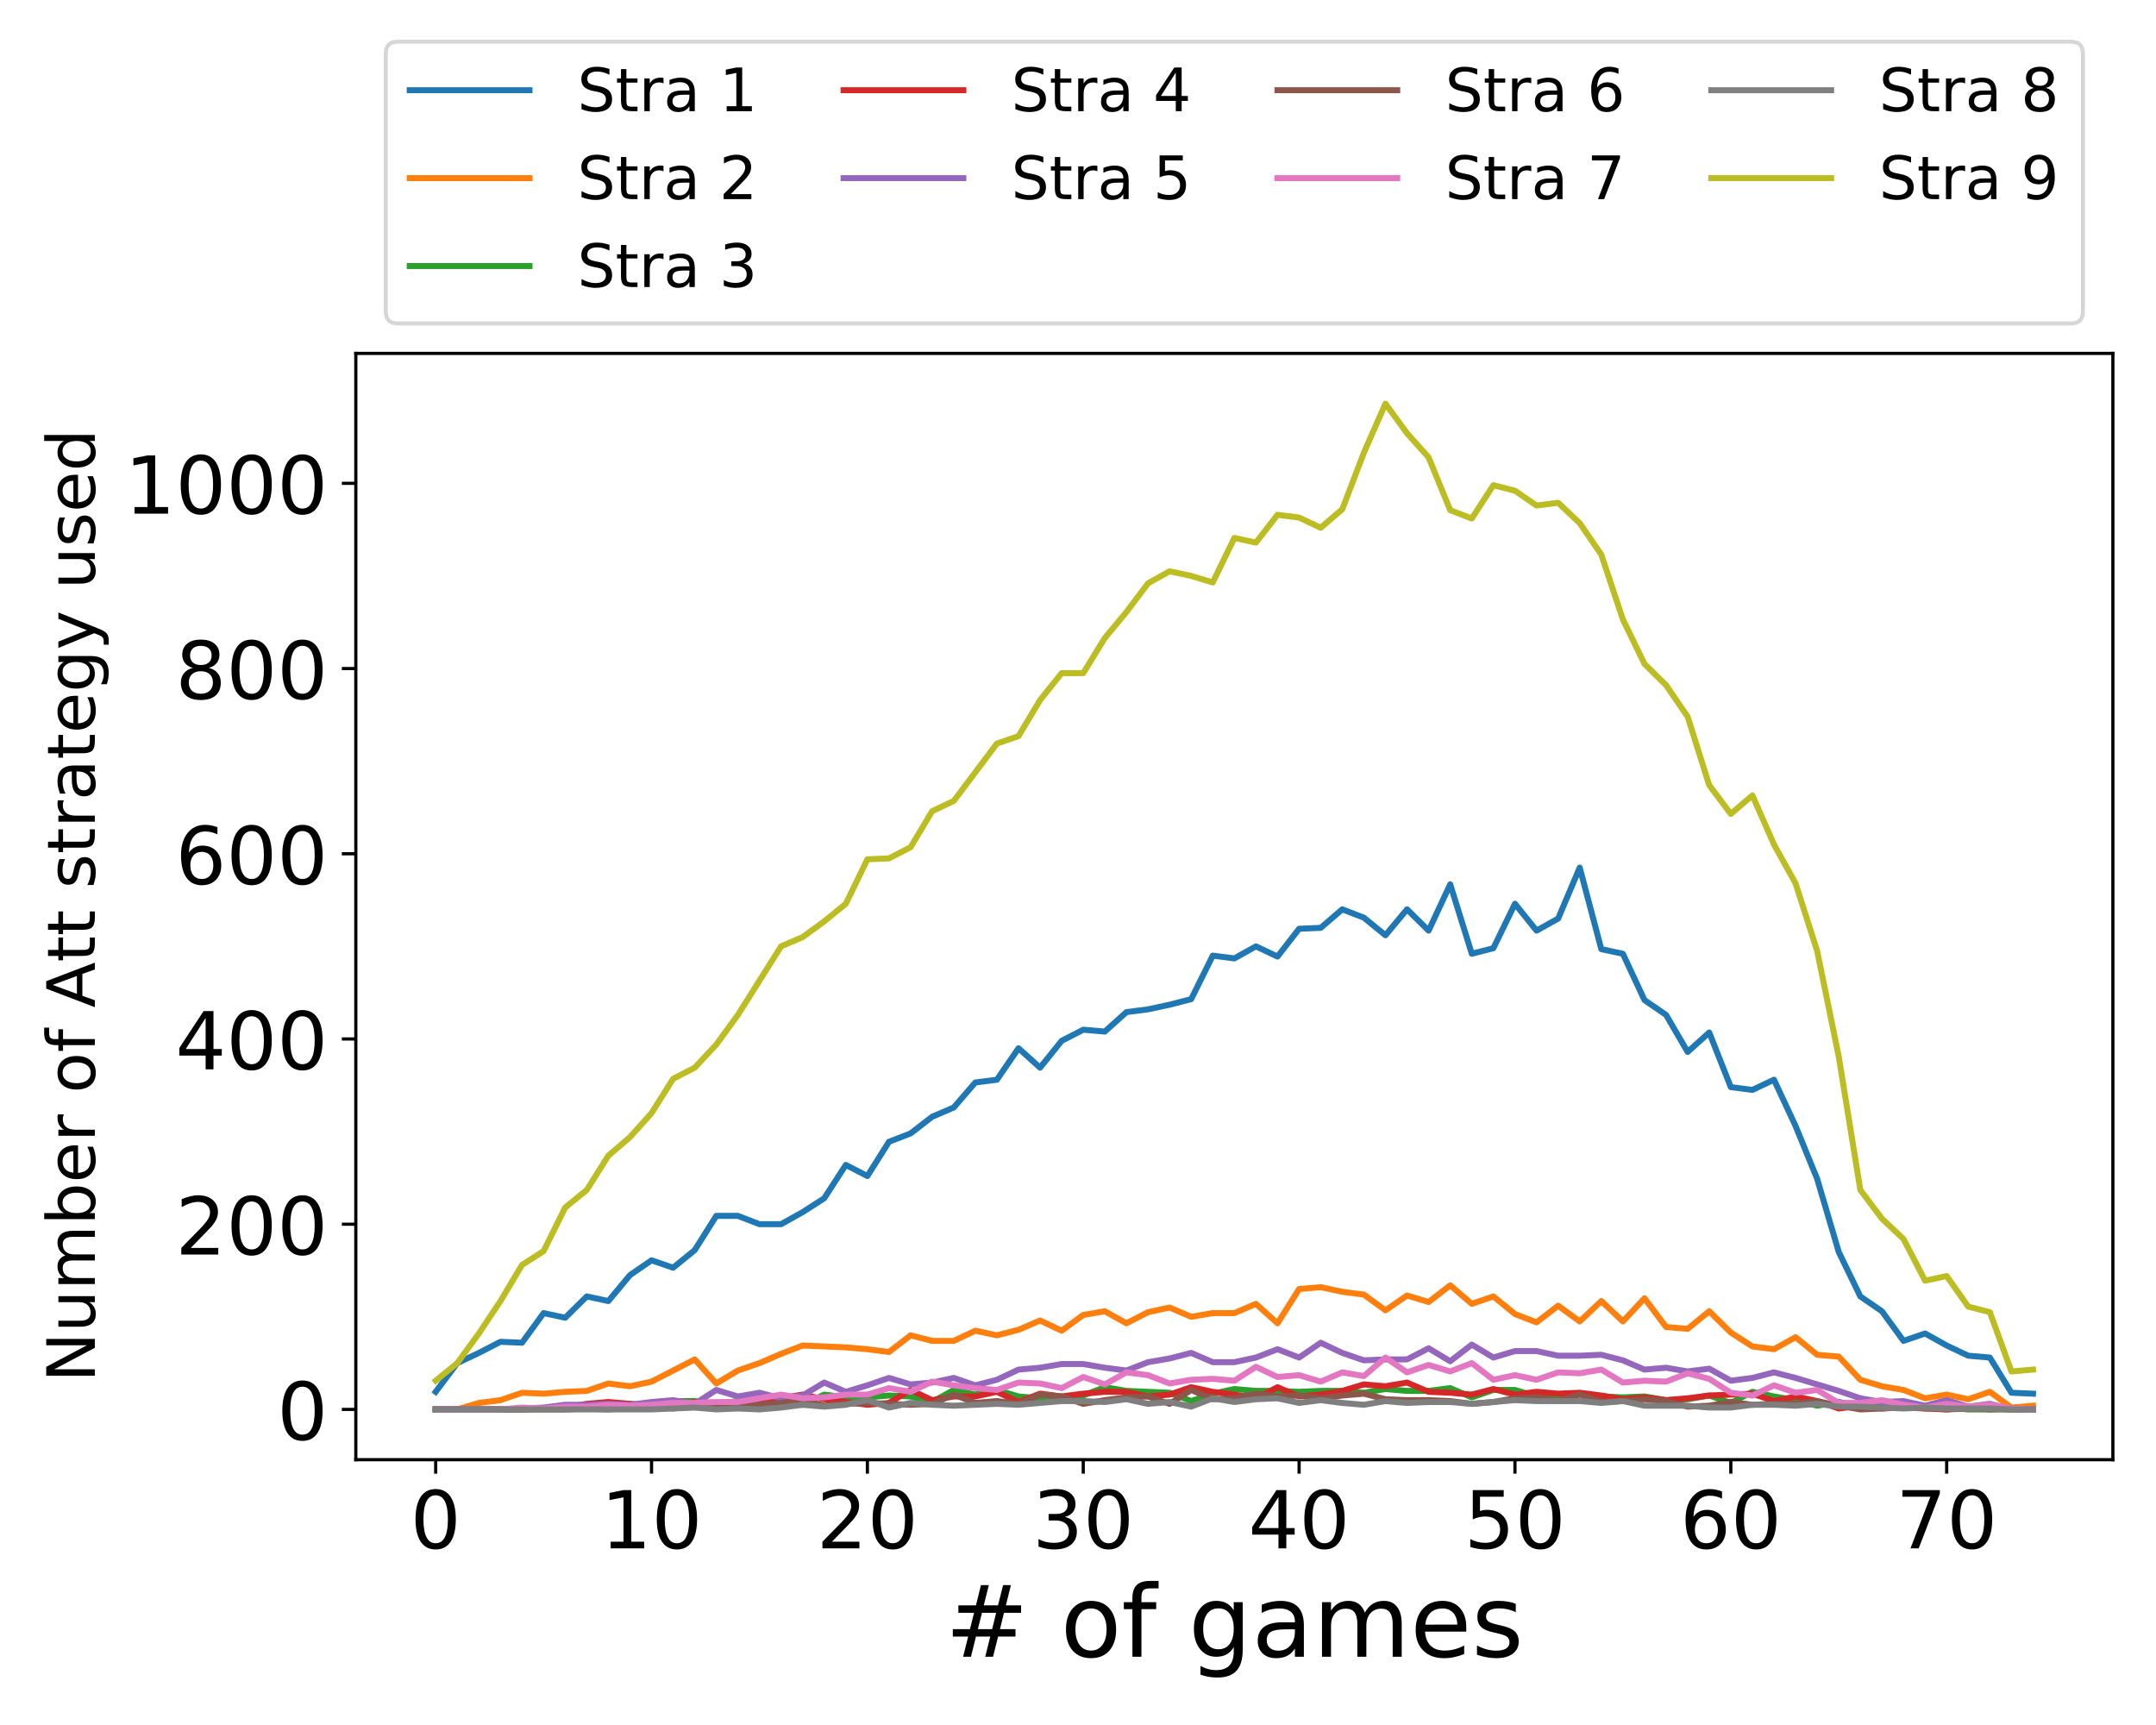 <?xml version="1.0" encoding="utf-8" standalone="no"?>
<!DOCTYPE svg PUBLIC "-//W3C//DTD SVG 1.1//EN"
  "http://www.w3.org/Graphics/SVG/1.1/DTD/svg11.dtd">
<!-- Created with matplotlib (https://matplotlib.org/) -->
<svg height="432pt" version="1.1" viewBox="0 0 540 432" width="540pt" xmlns="http://www.w3.org/2000/svg" xmlns:xlink="http://www.w3.org/1999/xlink">
 <defs>
  <style type="text/css">
*{stroke-linecap:butt;stroke-linejoin:round;}
  </style>
 </defs>
 <g id="figure_1">
  <g id="patch_1">
   <path d="M 0 432 
L 540 432 
L 540 0 
L 0 0 
z
" style="fill:#ffffff;"/>
  </g>
  <g id="axes_1">
   <g id="patch_2">
    <path d="M 89.12 365.56 
L 529.2 365.56 
L 529.2 88.5 
L 89.12 88.5 
z
" style="fill:#ffffff;"/>
   </g>
   <g id="matplotlib.axis_1">
    <g id="xtick_1">
     <g id="line2d_1">
      <defs>
       <path d="M 0 0 
L 0 3.5 
" id="m7ca5e6ba99" style="stroke:#000000;stroke-width:0.8;"/>
      </defs>
      <g>
       <use style="stroke:#000000;stroke-width:0.8;" x="109.124" xlink:href="#m7ca5e6ba99" y="365.56"/>
      </g>
     </g>
     <g id="text_1">
      <!-- 0 -->
      <defs>
       <path d="M 31.781 66.406 
Q 24.172 66.406 20.328 58.906 
Q 16.5 51.422 16.5 36.375 
Q 16.5 21.391 20.328 13.891 
Q 24.172 6.391 31.781 6.391 
Q 39.453 6.391 43.281 13.891 
Q 47.125 21.391 47.125 36.375 
Q 47.125 51.422 43.281 58.906 
Q 39.453 66.406 31.781 66.406 
z
M 31.781 74.219 
Q 44.047 74.219 50.516 64.516 
Q 56.984 54.828 56.984 36.375 
Q 56.984 17.969 50.516 8.266 
Q 44.047 -1.422 31.781 -1.422 
Q 19.531 -1.422 13.062 8.266 
Q 6.594 17.969 6.594 36.375 
Q 6.594 54.828 13.062 64.516 
Q 19.531 74.219 31.781 74.219 
z
" id="DejaVuSans-48"/>
      </defs>
      <g transform="translate(102.761 387.757)scale(0.2 -0.2)">
       <use xlink:href="#DejaVuSans-48"/>
      </g>
     </g>
    </g>
    <g id="xtick_2">
     <g id="line2d_2">
      <g>
       <use style="stroke:#000000;stroke-width:0.8;" x="163.188" xlink:href="#m7ca5e6ba99" y="365.56"/>
      </g>
     </g>
     <g id="text_2">
      <!-- 10 -->
      <defs>
       <path d="M 12.406 8.297 
L 28.516 8.297 
L 28.516 63.922 
L 10.984 60.406 
L 10.984 69.391 
L 28.422 72.906 
L 38.281 72.906 
L 38.281 8.297 
L 54.391 8.297 
L 54.391 0 
L 12.406 0 
z
" id="DejaVuSans-49"/>
      </defs>
      <g transform="translate(150.463 387.757)scale(0.2 -0.2)">
       <use xlink:href="#DejaVuSans-49"/>
       <use x="63.623" xlink:href="#DejaVuSans-48"/>
      </g>
     </g>
    </g>
    <g id="xtick_3">
     <g id="line2d_3">
      <g>
       <use style="stroke:#000000;stroke-width:0.8;" x="217.251" xlink:href="#m7ca5e6ba99" y="365.56"/>
      </g>
     </g>
     <g id="text_3">
      <!-- 20 -->
      <defs>
       <path d="M 19.188 8.297 
L 53.609 8.297 
L 53.609 0 
L 7.328 0 
L 7.328 8.297 
Q 12.938 14.109 22.625 23.891 
Q 32.328 33.688 34.812 36.531 
Q 39.547 41.844 41.422 45.531 
Q 43.312 49.219 43.312 52.781 
Q 43.312 58.594 39.234 62.25 
Q 35.156 65.922 28.609 65.922 
Q 23.969 65.922 18.812 64.312 
Q 13.672 62.703 7.812 59.422 
L 7.812 69.391 
Q 13.766 71.781 18.938 73 
Q 24.125 74.219 28.422 74.219 
Q 39.75 74.219 46.484 68.547 
Q 53.219 62.891 53.219 53.422 
Q 53.219 48.922 51.531 44.891 
Q 49.859 40.875 45.406 35.406 
Q 44.188 33.984 37.641 27.219 
Q 31.109 20.453 19.188 8.297 
z
" id="DejaVuSans-50"/>
      </defs>
      <g transform="translate(204.526 387.757)scale(0.2 -0.2)">
       <use xlink:href="#DejaVuSans-50"/>
       <use x="63.623" xlink:href="#DejaVuSans-48"/>
      </g>
     </g>
    </g>
    <g id="xtick_4">
     <g id="line2d_4">
      <g>
       <use style="stroke:#000000;stroke-width:0.8;" x="271.315" xlink:href="#m7ca5e6ba99" y="365.56"/>
      </g>
     </g>
     <g id="text_4">
      <!-- 30 -->
      <defs>
       <path d="M 40.578 39.312 
Q 47.656 37.797 51.625 33 
Q 55.609 28.219 55.609 21.188 
Q 55.609 10.406 48.188 4.484 
Q 40.766 -1.422 27.094 -1.422 
Q 22.516 -1.422 17.656 -0.516 
Q 12.797 0.391 7.625 2.203 
L 7.625 11.719 
Q 11.719 9.328 16.594 8.109 
Q 21.484 6.891 26.812 6.891 
Q 36.078 6.891 40.938 10.547 
Q 45.797 14.203 45.797 21.188 
Q 45.797 27.641 41.281 31.266 
Q 36.766 34.906 28.719 34.906 
L 20.219 34.906 
L 20.219 43.016 
L 29.109 43.016 
Q 36.375 43.016 40.234 45.922 
Q 44.094 48.828 44.094 54.297 
Q 44.094 59.906 40.109 62.906 
Q 36.141 65.922 28.719 65.922 
Q 24.656 65.922 20.016 65.031 
Q 15.375 64.156 9.812 62.312 
L 9.812 71.094 
Q 15.438 72.656 20.344 73.438 
Q 25.25 74.219 29.594 74.219 
Q 40.828 74.219 47.359 69.109 
Q 53.906 64.016 53.906 55.328 
Q 53.906 49.266 50.438 45.094 
Q 46.969 40.922 40.578 39.312 
z
" id="DejaVuSans-51"/>
      </defs>
      <g transform="translate(258.59 387.757)scale(0.2 -0.2)">
       <use xlink:href="#DejaVuSans-51"/>
       <use x="63.623" xlink:href="#DejaVuSans-48"/>
      </g>
     </g>
    </g>
    <g id="xtick_5">
     <g id="line2d_5">
      <g>
       <use style="stroke:#000000;stroke-width:0.8;" x="325.379" xlink:href="#m7ca5e6ba99" y="365.56"/>
      </g>
     </g>
     <g id="text_5">
      <!-- 40 -->
      <defs>
       <path d="M 37.797 64.312 
L 12.891 25.391 
L 37.797 25.391 
z
M 35.203 72.906 
L 47.609 72.906 
L 47.609 25.391 
L 58.016 25.391 
L 58.016 17.188 
L 47.609 17.188 
L 47.609 0 
L 37.797 0 
L 37.797 17.188 
L 4.891 17.188 
L 4.891 26.703 
z
" id="DejaVuSans-52"/>
      </defs>
      <g transform="translate(312.654 387.757)scale(0.2 -0.2)">
       <use xlink:href="#DejaVuSans-52"/>
       <use x="63.623" xlink:href="#DejaVuSans-48"/>
      </g>
     </g>
    </g>
    <g id="xtick_6">
     <g id="line2d_6">
      <g>
       <use style="stroke:#000000;stroke-width:0.8;" x="379.443" xlink:href="#m7ca5e6ba99" y="365.56"/>
      </g>
     </g>
     <g id="text_6">
      <!-- 50 -->
      <defs>
       <path d="M 10.797 72.906 
L 49.516 72.906 
L 49.516 64.594 
L 19.828 64.594 
L 19.828 46.734 
Q 21.969 47.469 24.109 47.828 
Q 26.266 48.188 28.422 48.188 
Q 40.625 48.188 47.75 41.5 
Q 54.891 34.812 54.891 23.391 
Q 54.891 11.625 47.562 5.094 
Q 40.234 -1.422 26.906 -1.422 
Q 22.312 -1.422 17.547 -0.641 
Q 12.797 0.141 7.719 1.703 
L 7.719 11.625 
Q 12.109 9.234 16.797 8.062 
Q 21.484 6.891 26.703 6.891 
Q 35.156 6.891 40.078 11.328 
Q 45.016 15.766 45.016 23.391 
Q 45.016 31 40.078 35.438 
Q 35.156 39.891 26.703 39.891 
Q 22.75 39.891 18.812 39.016 
Q 14.891 38.141 10.797 36.281 
z
" id="DejaVuSans-53"/>
      </defs>
      <g transform="translate(366.718 387.757)scale(0.2 -0.2)">
       <use xlink:href="#DejaVuSans-53"/>
       <use x="63.623" xlink:href="#DejaVuSans-48"/>
      </g>
     </g>
    </g>
    <g id="xtick_7">
     <g id="line2d_7">
      <g>
       <use style="stroke:#000000;stroke-width:0.8;" x="433.507" xlink:href="#m7ca5e6ba99" y="365.56"/>
      </g>
     </g>
     <g id="text_7">
      <!-- 60 -->
      <defs>
       <path d="M 33.016 40.375 
Q 26.375 40.375 22.484 35.828 
Q 18.609 31.297 18.609 23.391 
Q 18.609 15.531 22.484 10.953 
Q 26.375 6.391 33.016 6.391 
Q 39.656 6.391 43.531 10.953 
Q 47.406 15.531 47.406 23.391 
Q 47.406 31.297 43.531 35.828 
Q 39.656 40.375 33.016 40.375 
z
M 52.594 71.297 
L 52.594 62.312 
Q 48.875 64.062 45.094 64.984 
Q 41.312 65.922 37.594 65.922 
Q 27.828 65.922 22.672 59.328 
Q 17.531 52.734 16.797 39.406 
Q 19.672 43.656 24.016 45.922 
Q 28.375 48.188 33.594 48.188 
Q 44.578 48.188 50.953 41.516 
Q 57.328 34.859 57.328 23.391 
Q 57.328 12.156 50.688 5.359 
Q 44.047 -1.422 33.016 -1.422 
Q 20.359 -1.422 13.672 8.266 
Q 6.984 17.969 6.984 36.375 
Q 6.984 53.656 15.188 63.938 
Q 23.391 74.219 37.203 74.219 
Q 40.922 74.219 44.703 73.484 
Q 48.484 72.75 52.594 71.297 
z
" id="DejaVuSans-54"/>
      </defs>
      <g transform="translate(420.782 387.757)scale(0.2 -0.2)">
       <use xlink:href="#DejaVuSans-54"/>
       <use x="63.623" xlink:href="#DejaVuSans-48"/>
      </g>
     </g>
    </g>
    <g id="xtick_8">
     <g id="line2d_8">
      <g>
       <use style="stroke:#000000;stroke-width:0.8;" x="487.571" xlink:href="#m7ca5e6ba99" y="365.56"/>
      </g>
     </g>
     <g id="text_8">
      <!-- 70 -->
      <defs>
       <path d="M 8.203 72.906 
L 55.078 72.906 
L 55.078 68.703 
L 28.609 0 
L 18.312 0 
L 43.219 64.594 
L 8.203 64.594 
z
" id="DejaVuSans-55"/>
      </defs>
      <g transform="translate(474.846 387.757)scale(0.2 -0.2)">
       <use xlink:href="#DejaVuSans-55"/>
       <use x="63.623" xlink:href="#DejaVuSans-48"/>
      </g>
     </g>
    </g>
    <g id="text_9">
     <!-- # of games -->
     <defs>
      <path d="M 51.125 44 
L 36.922 44 
L 32.812 27.688 
L 47.125 27.688 
z
M 43.797 71.781 
L 38.719 51.516 
L 52.984 51.516 
L 58.109 71.781 
L 65.922 71.781 
L 60.891 51.516 
L 76.125 51.516 
L 76.125 44 
L 58.984 44 
L 54.984 27.688 
L 70.516 27.688 
L 70.516 20.219 
L 53.078 20.219 
L 48 0 
L 40.188 0 
L 45.219 20.219 
L 30.906 20.219 
L 25.875 0 
L 18.016 0 
L 23.094 20.219 
L 7.719 20.219 
L 7.719 27.688 
L 24.906 27.688 
L 29 44 
L 13.281 44 
L 13.281 51.516 
L 30.906 51.516 
L 35.891 71.781 
z
" id="DejaVuSans-35"/>
      <path id="DejaVuSans-32"/>
      <path d="M 30.609 48.391 
Q 23.391 48.391 19.188 42.75 
Q 14.984 37.109 14.984 27.297 
Q 14.984 17.484 19.156 11.844 
Q 23.344 6.203 30.609 6.203 
Q 37.797 6.203 41.984 11.859 
Q 46.188 17.531 46.188 27.297 
Q 46.188 37.016 41.984 42.703 
Q 37.797 48.391 30.609 48.391 
z
M 30.609 56 
Q 42.328 56 49.016 48.375 
Q 55.719 40.766 55.719 27.297 
Q 55.719 13.875 49.016 6.219 
Q 42.328 -1.422 30.609 -1.422 
Q 18.844 -1.422 12.172 6.219 
Q 5.516 13.875 5.516 27.297 
Q 5.516 40.766 12.172 48.375 
Q 18.844 56 30.609 56 
z
" id="DejaVuSans-111"/>
      <path d="M 37.109 75.984 
L 37.109 68.5 
L 28.516 68.5 
Q 23.688 68.5 21.797 66.547 
Q 19.922 64.594 19.922 59.516 
L 19.922 54.688 
L 34.719 54.688 
L 34.719 47.703 
L 19.922 47.703 
L 19.922 0 
L 10.891 0 
L 10.891 47.703 
L 2.297 47.703 
L 2.297 54.688 
L 10.891 54.688 
L 10.891 58.5 
Q 10.891 67.625 15.141 71.797 
Q 19.391 75.984 28.609 75.984 
z
" id="DejaVuSans-102"/>
      <path d="M 45.406 27.984 
Q 45.406 37.75 41.375 43.109 
Q 37.359 48.484 30.078 48.484 
Q 22.859 48.484 18.828 43.109 
Q 14.797 37.75 14.797 27.984 
Q 14.797 18.266 18.828 12.891 
Q 22.859 7.516 30.078 7.516 
Q 37.359 7.516 41.375 12.891 
Q 45.406 18.266 45.406 27.984 
z
M 54.391 6.781 
Q 54.391 -7.172 48.188 -13.984 
Q 42 -20.797 29.203 -20.797 
Q 24.469 -20.797 20.266 -20.094 
Q 16.062 -19.391 12.109 -17.922 
L 12.109 -9.188 
Q 16.062 -11.328 19.922 -12.344 
Q 23.781 -13.375 27.781 -13.375 
Q 36.625 -13.375 41.016 -8.766 
Q 45.406 -4.156 45.406 5.172 
L 45.406 9.625 
Q 42.625 4.781 38.281 2.391 
Q 33.938 0 27.875 0 
Q 17.828 0 11.672 7.656 
Q 5.516 15.328 5.516 27.984 
Q 5.516 40.672 11.672 48.328 
Q 17.828 56 27.875 56 
Q 33.938 56 38.281 53.609 
Q 42.625 51.219 45.406 46.391 
L 45.406 54.688 
L 54.391 54.688 
z
" id="DejaVuSans-103"/>
      <path d="M 34.281 27.484 
Q 23.391 27.484 19.188 25 
Q 14.984 22.516 14.984 16.5 
Q 14.984 11.719 18.141 8.906 
Q 21.297 6.109 26.703 6.109 
Q 34.188 6.109 38.703 11.406 
Q 43.219 16.703 43.219 25.484 
L 43.219 27.484 
z
M 52.203 31.203 
L 52.203 0 
L 43.219 0 
L 43.219 8.297 
Q 40.141 3.328 35.547 0.953 
Q 30.953 -1.422 24.312 -1.422 
Q 15.922 -1.422 10.953 3.297 
Q 6 8.016 6 15.922 
Q 6 25.141 12.172 29.828 
Q 18.359 34.516 30.609 34.516 
L 43.219 34.516 
L 43.219 35.406 
Q 43.219 41.609 39.141 45 
Q 35.062 48.391 27.688 48.391 
Q 23 48.391 18.547 47.266 
Q 14.109 46.141 10.016 43.891 
L 10.016 52.203 
Q 14.938 54.109 19.578 55.047 
Q 24.219 56 28.609 56 
Q 40.484 56 46.344 49.844 
Q 52.203 43.703 52.203 31.203 
z
" id="DejaVuSans-97"/>
      <path d="M 52 44.188 
Q 55.375 50.25 60.062 53.125 
Q 64.75 56 71.094 56 
Q 79.641 56 84.281 50.016 
Q 88.922 44.047 88.922 33.016 
L 88.922 0 
L 79.891 0 
L 79.891 32.719 
Q 79.891 40.578 77.094 44.375 
Q 74.312 48.188 68.609 48.188 
Q 61.625 48.188 57.562 43.547 
Q 53.516 38.922 53.516 30.906 
L 53.516 0 
L 44.484 0 
L 44.484 32.719 
Q 44.484 40.625 41.703 44.406 
Q 38.922 48.188 33.109 48.188 
Q 26.219 48.188 22.156 43.531 
Q 18.109 38.875 18.109 30.906 
L 18.109 0 
L 9.078 0 
L 9.078 54.688 
L 18.109 54.688 
L 18.109 46.188 
Q 21.188 51.219 25.484 53.609 
Q 29.781 56 35.688 56 
Q 41.656 56 45.828 52.969 
Q 50 49.953 52 44.188 
z
" id="DejaVuSans-109"/>
      <path d="M 56.203 29.594 
L 56.203 25.203 
L 14.891 25.203 
Q 15.484 15.922 20.484 11.062 
Q 25.484 6.203 34.422 6.203 
Q 39.594 6.203 44.453 7.469 
Q 49.312 8.734 54.109 11.281 
L 54.109 2.781 
Q 49.266 0.734 44.188 -0.344 
Q 39.109 -1.422 33.891 -1.422 
Q 20.797 -1.422 13.156 6.188 
Q 5.516 13.812 5.516 26.812 
Q 5.516 40.234 12.766 48.109 
Q 20.016 56 32.328 56 
Q 43.359 56 49.781 48.891 
Q 56.203 41.797 56.203 29.594 
z
M 47.219 32.234 
Q 47.125 39.594 43.094 43.984 
Q 39.062 48.391 32.422 48.391 
Q 24.906 48.391 20.391 44.141 
Q 15.875 39.891 15.188 32.172 
z
" id="DejaVuSans-101"/>
      <path d="M 44.281 53.078 
L 44.281 44.578 
Q 40.484 46.531 36.375 47.5 
Q 32.281 48.484 27.875 48.484 
Q 21.188 48.484 17.844 46.438 
Q 14.5 44.391 14.5 40.281 
Q 14.5 37.156 16.891 35.375 
Q 19.281 33.594 26.516 31.984 
L 29.594 31.297 
Q 39.156 29.25 43.188 25.516 
Q 47.219 21.781 47.219 15.094 
Q 47.219 7.469 41.188 3.016 
Q 35.156 -1.422 24.609 -1.422 
Q 20.219 -1.422 15.453 -0.562 
Q 10.688 0.297 5.422 2 
L 5.422 11.281 
Q 10.406 8.688 15.234 7.391 
Q 20.062 6.109 24.812 6.109 
Q 31.156 6.109 34.562 8.281 
Q 37.984 10.453 37.984 14.406 
Q 37.984 18.062 35.516 20.016 
Q 33.062 21.969 24.703 23.781 
L 21.578 24.516 
Q 13.234 26.266 9.516 29.906 
Q 5.812 33.547 5.812 39.891 
Q 5.812 47.609 11.281 51.797 
Q 16.75 56 26.812 56 
Q 31.781 56 36.172 55.266 
Q 40.578 54.547 44.281 53.078 
z
" id="DejaVuSans-115"/>
     </defs>
     <g transform="translate(236.717 414.912)scale(0.25 -0.25)">
      <use xlink:href="#DejaVuSans-35"/>
      <use x="83.789" xlink:href="#DejaVuSans-32"/>
      <use x="115.576" xlink:href="#DejaVuSans-111"/>
      <use x="176.758" xlink:href="#DejaVuSans-102"/>
      <use x="211.963" xlink:href="#DejaVuSans-32"/>
      <use x="243.75" xlink:href="#DejaVuSans-103"/>
      <use x="307.227" xlink:href="#DejaVuSans-97"/>
      <use x="368.506" xlink:href="#DejaVuSans-109"/>
      <use x="465.918" xlink:href="#DejaVuSans-101"/>
      <use x="527.441" xlink:href="#DejaVuSans-115"/>
     </g>
    </g>
   </g>
   <g id="matplotlib.axis_2">
    <g id="ytick_1">
     <g id="line2d_9">
      <defs>
       <path d="M 0 0 
L -3.5 0 
" id="m96f2662ca0" style="stroke:#000000;stroke-width:0.8;"/>
      </defs>
      <g>
       <use style="stroke:#000000;stroke-width:0.8;" x="89.12" xlink:href="#m96f2662ca0" y="352.966"/>
      </g>
     </g>
     <g id="text_10">
      <!-- 0 -->
      <g transform="translate(69.395 360.565)scale(0.2 -0.2)">
       <use xlink:href="#DejaVuSans-48"/>
      </g>
     </g>
    </g>
    <g id="ytick_2">
     <g id="line2d_10">
      <g>
       <use style="stroke:#000000;stroke-width:0.8;" x="89.12" xlink:href="#m96f2662ca0" y="306.581"/>
      </g>
     </g>
     <g id="text_11">
      <!-- 200 -->
      <g transform="translate(43.945 314.179)scale(0.2 -0.2)">
       <use xlink:href="#DejaVuSans-50"/>
       <use x="63.623" xlink:href="#DejaVuSans-48"/>
       <use x="127.246" xlink:href="#DejaVuSans-48"/>
      </g>
     </g>
    </g>
    <g id="ytick_3">
     <g id="line2d_11">
      <g>
       <use style="stroke:#000000;stroke-width:0.8;" x="89.12" xlink:href="#m96f2662ca0" y="260.196"/>
      </g>
     </g>
     <g id="text_12">
      <!-- 400 -->
      <g transform="translate(43.945 267.794)scale(0.2 -0.2)">
       <use xlink:href="#DejaVuSans-52"/>
       <use x="63.623" xlink:href="#DejaVuSans-48"/>
       <use x="127.246" xlink:href="#DejaVuSans-48"/>
      </g>
     </g>
    </g>
    <g id="ytick_4">
     <g id="line2d_12">
      <g>
       <use style="stroke:#000000;stroke-width:0.8;" x="89.12" xlink:href="#m96f2662ca0" y="213.81"/>
      </g>
     </g>
     <g id="text_13">
      <!-- 600 -->
      <g transform="translate(43.945 221.409)scale(0.2 -0.2)">
       <use xlink:href="#DejaVuSans-54"/>
       <use x="63.623" xlink:href="#DejaVuSans-48"/>
       <use x="127.246" xlink:href="#DejaVuSans-48"/>
      </g>
     </g>
    </g>
    <g id="ytick_5">
     <g id="line2d_13">
      <g>
       <use style="stroke:#000000;stroke-width:0.8;" x="89.12" xlink:href="#m96f2662ca0" y="167.425"/>
      </g>
     </g>
     <g id="text_14">
      <!-- 800 -->
      <defs>
       <path d="M 31.781 34.625 
Q 24.75 34.625 20.719 30.859 
Q 16.703 27.094 16.703 20.516 
Q 16.703 13.922 20.719 10.156 
Q 24.75 6.391 31.781 6.391 
Q 38.812 6.391 42.859 10.172 
Q 46.922 13.969 46.922 20.516 
Q 46.922 27.094 42.891 30.859 
Q 38.875 34.625 31.781 34.625 
z
M 21.922 38.812 
Q 15.578 40.375 12.031 44.719 
Q 8.5 49.078 8.5 55.328 
Q 8.5 64.062 14.719 69.141 
Q 20.953 74.219 31.781 74.219 
Q 42.672 74.219 48.875 69.141 
Q 55.078 64.062 55.078 55.328 
Q 55.078 49.078 51.531 44.719 
Q 48 40.375 41.703 38.812 
Q 48.828 37.156 52.797 32.312 
Q 56.781 27.484 56.781 20.516 
Q 56.781 9.906 50.312 4.234 
Q 43.844 -1.422 31.781 -1.422 
Q 19.734 -1.422 13.25 4.234 
Q 6.781 9.906 6.781 20.516 
Q 6.781 27.484 10.781 32.312 
Q 14.797 37.156 21.922 38.812 
z
M 18.312 54.391 
Q 18.312 48.734 21.844 45.562 
Q 25.391 42.391 31.781 42.391 
Q 38.141 42.391 41.719 45.562 
Q 45.312 48.734 45.312 54.391 
Q 45.312 60.062 41.719 63.234 
Q 38.141 66.406 31.781 66.406 
Q 25.391 66.406 21.844 63.234 
Q 18.312 60.062 18.312 54.391 
z
" id="DejaVuSans-56"/>
      </defs>
      <g transform="translate(43.945 175.023)scale(0.2 -0.2)">
       <use xlink:href="#DejaVuSans-56"/>
       <use x="63.623" xlink:href="#DejaVuSans-48"/>
       <use x="127.246" xlink:href="#DejaVuSans-48"/>
      </g>
     </g>
    </g>
    <g id="ytick_6">
     <g id="line2d_14">
      <g>
       <use style="stroke:#000000;stroke-width:0.8;" x="89.12" xlink:href="#m96f2662ca0" y="121.039"/>
      </g>
     </g>
     <g id="text_15">
      <!-- 1000 -->
      <g transform="translate(31.22 128.638)scale(0.2 -0.2)">
       <use xlink:href="#DejaVuSans-49"/>
       <use x="63.623" xlink:href="#DejaVuSans-48"/>
       <use x="127.246" xlink:href="#DejaVuSans-48"/>
       <use x="190.869" xlink:href="#DejaVuSans-48"/>
      </g>
     </g>
    </g>
    <g id="text_16">
     <!-- Number of Att strategy used -->
     <defs>
      <path d="M 9.812 72.906 
L 23.094 72.906 
L 55.422 11.922 
L 55.422 72.906 
L 64.984 72.906 
L 64.984 0 
L 51.703 0 
L 19.391 60.984 
L 19.391 0 
L 9.812 0 
z
" id="DejaVuSans-78"/>
      <path d="M 8.5 21.578 
L 8.5 54.688 
L 17.484 54.688 
L 17.484 21.922 
Q 17.484 14.156 20.5 10.266 
Q 23.531 6.391 29.594 6.391 
Q 36.859 6.391 41.078 11.031 
Q 45.312 15.672 45.312 23.688 
L 45.312 54.688 
L 54.297 54.688 
L 54.297 0 
L 45.312 0 
L 45.312 8.406 
Q 42.047 3.422 37.719 1 
Q 33.406 -1.422 27.688 -1.422 
Q 18.266 -1.422 13.375 4.438 
Q 8.5 10.297 8.5 21.578 
z
M 31.109 56 
z
" id="DejaVuSans-117"/>
      <path d="M 48.688 27.297 
Q 48.688 37.203 44.609 42.844 
Q 40.531 48.484 33.406 48.484 
Q 26.266 48.484 22.188 42.844 
Q 18.109 37.203 18.109 27.297 
Q 18.109 17.391 22.188 11.75 
Q 26.266 6.109 33.406 6.109 
Q 40.531 6.109 44.609 11.75 
Q 48.688 17.391 48.688 27.297 
z
M 18.109 46.391 
Q 20.953 51.266 25.266 53.625 
Q 29.594 56 35.594 56 
Q 45.562 56 51.781 48.094 
Q 58.016 40.188 58.016 27.297 
Q 58.016 14.406 51.781 6.484 
Q 45.562 -1.422 35.594 -1.422 
Q 29.594 -1.422 25.266 0.953 
Q 20.953 3.328 18.109 8.203 
L 18.109 0 
L 9.078 0 
L 9.078 75.984 
L 18.109 75.984 
z
" id="DejaVuSans-98"/>
      <path d="M 41.109 46.297 
Q 39.594 47.172 37.812 47.578 
Q 36.031 48 33.891 48 
Q 26.266 48 22.188 43.047 
Q 18.109 38.094 18.109 28.812 
L 18.109 0 
L 9.078 0 
L 9.078 54.688 
L 18.109 54.688 
L 18.109 46.188 
Q 20.953 51.172 25.484 53.578 
Q 30.031 56 36.531 56 
Q 37.453 56 38.578 55.875 
Q 39.703 55.766 41.062 55.516 
z
" id="DejaVuSans-114"/>
      <path d="M 34.188 63.188 
L 20.797 26.906 
L 47.609 26.906 
z
M 28.609 72.906 
L 39.797 72.906 
L 67.578 0 
L 57.328 0 
L 50.688 18.703 
L 17.828 18.703 
L 11.188 0 
L 0.781 0 
z
" id="DejaVuSans-65"/>
      <path d="M 18.312 70.219 
L 18.312 54.688 
L 36.812 54.688 
L 36.812 47.703 
L 18.312 47.703 
L 18.312 18.016 
Q 18.312 11.328 20.141 9.422 
Q 21.969 7.516 27.594 7.516 
L 36.812 7.516 
L 36.812 0 
L 27.594 0 
Q 17.188 0 13.234 3.875 
Q 9.281 7.766 9.281 18.016 
L 9.281 47.703 
L 2.688 47.703 
L 2.688 54.688 
L 9.281 54.688 
L 9.281 70.219 
z
" id="DejaVuSans-116"/>
      <path d="M 32.172 -5.078 
Q 28.375 -14.844 24.75 -17.812 
Q 21.141 -20.797 15.094 -20.797 
L 7.906 -20.797 
L 7.906 -13.281 
L 13.188 -13.281 
Q 16.891 -13.281 18.938 -11.516 
Q 21 -9.766 23.484 -3.219 
L 25.094 0.875 
L 2.984 54.688 
L 12.5 54.688 
L 29.594 11.922 
L 46.688 54.688 
L 56.203 54.688 
z
" id="DejaVuSans-121"/>
      <path d="M 45.406 46.391 
L 45.406 75.984 
L 54.391 75.984 
L 54.391 0 
L 45.406 0 
L 45.406 8.203 
Q 42.578 3.328 38.25 0.953 
Q 33.938 -1.422 27.875 -1.422 
Q 17.969 -1.422 11.734 6.484 
Q 5.516 14.406 5.516 27.297 
Q 5.516 40.188 11.734 48.094 
Q 17.969 56 27.875 56 
Q 33.938 56 38.25 53.625 
Q 42.578 51.266 45.406 46.391 
z
M 14.797 27.297 
Q 14.797 17.391 18.875 11.75 
Q 22.953 6.109 30.078 6.109 
Q 37.203 6.109 41.297 11.75 
Q 45.406 17.391 45.406 27.297 
Q 45.406 37.203 41.297 42.844 
Q 37.203 48.484 30.078 48.484 
Q 22.953 48.484 18.875 42.844 
Q 14.797 37.203 14.797 27.297 
z
" id="DejaVuSans-100"/>
     </defs>
     <g transform="translate(23.754 346.164)rotate(-90)scale(0.167 -0.167)">
      <use xlink:href="#DejaVuSans-78"/>
      <use x="74.805" xlink:href="#DejaVuSans-117"/>
      <use x="138.184" xlink:href="#DejaVuSans-109"/>
      <use x="235.596" xlink:href="#DejaVuSans-98"/>
      <use x="299.072" xlink:href="#DejaVuSans-101"/>
      <use x="360.596" xlink:href="#DejaVuSans-114"/>
      <use x="401.709" xlink:href="#DejaVuSans-32"/>
      <use x="433.496" xlink:href="#DejaVuSans-111"/>
      <use x="494.678" xlink:href="#DejaVuSans-102"/>
      <use x="529.883" xlink:href="#DejaVuSans-32"/>
      <use x="561.67" xlink:href="#DejaVuSans-65"/>
      <use x="630.062" xlink:href="#DejaVuSans-116"/>
      <use x="669.271" xlink:href="#DejaVuSans-116"/>
      <use x="708.48" xlink:href="#DejaVuSans-32"/>
      <use x="740.268" xlink:href="#DejaVuSans-115"/>
      <use x="792.367" xlink:href="#DejaVuSans-116"/>
      <use x="831.576" xlink:href="#DejaVuSans-114"/>
      <use x="872.689" xlink:href="#DejaVuSans-97"/>
      <use x="933.969" xlink:href="#DejaVuSans-116"/>
      <use x="973.178" xlink:href="#DejaVuSans-101"/>
      <use x="1034.701" xlink:href="#DejaVuSans-103"/>
      <use x="1098.178" xlink:href="#DejaVuSans-121"/>
      <use x="1157.357" xlink:href="#DejaVuSans-32"/>
      <use x="1189.145" xlink:href="#DejaVuSans-117"/>
      <use x="1252.523" xlink:href="#DejaVuSans-115"/>
      <use x="1304.623" xlink:href="#DejaVuSans-101"/>
      <use x="1366.146" xlink:href="#DejaVuSans-100"/>
     </g>
    </g>
   </g>
   <g id="line2d_15">
    <path clip-path="url(#p044a1af477)" d="M 109.124 348.56 
L 114.53 341.37 
L 119.936 338.819 
L 125.343 336.036 
L 130.749 336.268 
L 136.156 328.846 
L 141.562 330.006 
L 146.968 324.671 
L 152.375 325.831 
L 157.781 319.337 
L 163.188 315.626 
L 168.594 317.482 
L 174 313.075 
L 179.407 304.494 
L 184.813 304.494 
L 190.219 306.581 
L 195.626 306.581 
L 201.032 303.566 
L 206.439 300.087 
L 211.845 291.738 
L 217.251 294.521 
L 222.658 285.939 
L 228.064 283.852 
L 233.471 279.677 
L 238.877 277.358 
L 244.283 271.096 
L 249.69 270.4 
L 255.096 262.515 
L 260.503 267.385 
L 265.909 260.659 
L 271.315 257.876 
L 276.722 258.34 
L 282.128 253.47 
L 287.534 252.774 
L 292.941 251.614 
L 298.347 250.223 
L 303.754 239.322 
L 309.16 240.018 
L 314.566 237.003 
L 319.973 239.554 
L 325.379 232.596 
L 330.786 232.364 
L 336.192 227.726 
L 341.598 229.813 
L 347.005 234.22 
L 352.411 227.726 
L 357.817 233.06 
L 363.224 221.464 
L 368.63 238.858 
L 374.037 237.467 
L 379.443 226.334 
L 384.849 233.06 
L 390.256 230.045 
L 395.662 217.289 
L 401.069 237.699 
L 406.475 238.858 
L 411.881 250.455 
L 417.288 254.165 
L 422.694 263.443 
L 428.101 258.572 
L 433.507 272.256 
L 438.913 272.952 
L 444.32 270.4 
L 449.726 281.997 
L 455.132 295.217 
L 460.539 313.539 
L 465.945 324.671 
L 471.352 328.382 
L 476.758 335.804 
L 482.164 333.948 
L 487.571 336.963 
L 492.977 339.515 
L 498.384 339.978 
L 503.79 348.792 
L 509.196 349.024 
" style="fill:none;stroke:#1f77b4;stroke-linecap:square;stroke-width:1.5;"/>
   </g>
   <g id="line2d_16">
    <path clip-path="url(#p044a1af477)" d="M 109.124 352.966 
L 114.53 352.966 
L 119.936 351.343 
L 125.343 350.647 
L 130.749 348.792 
L 136.156 349.024 
L 141.562 348.56 
L 146.968 348.328 
L 152.375 346.472 
L 157.781 347.168 
L 163.188 346.009 
L 168.594 343.225 
L 174 340.442 
L 179.407 346.472 
L 184.813 343.225 
L 190.219 341.37 
L 195.626 339.051 
L 201.032 336.963 
L 206.439 337.195 
L 211.845 337.427 
L 217.251 337.891 
L 222.658 338.587 
L 228.064 334.412 
L 233.471 335.804 
L 238.877 335.804 
L 244.283 333.253 
L 249.69 334.412 
L 255.096 333.021 
L 260.503 330.701 
L 265.909 333.253 
L 271.315 329.31 
L 276.722 328.382 
L 282.128 331.397 
L 287.534 328.614 
L 292.941 327.454 
L 298.347 329.774 
L 303.754 328.846 
L 309.16 328.846 
L 314.566 326.527 
L 319.973 331.397 
L 325.379 322.816 
L 330.786 322.352 
L 336.192 323.512 
L 341.598 324.207 
L 347.005 328.15 
L 352.411 324.439 
L 357.817 326.063 
L 363.224 321.888 
L 368.63 326.527 
L 374.037 324.671 
L 379.443 329.078 
L 384.849 331.165 
L 390.256 326.991 
L 395.662 330.933 
L 401.069 325.831 
L 406.475 330.933 
L 411.881 325.135 
L 417.288 332.325 
L 422.694 332.789 
L 428.101 328.382 
L 433.507 333.716 
L 438.913 337.195 
L 444.32 337.891 
L 449.726 334.876 
L 455.132 339.283 
L 460.539 339.747 
L 465.945 345.545 
L 471.352 347.168 
L 476.758 348.096 
L 482.164 350.183 
L 487.571 349.256 
L 492.977 350.415 
L 498.384 348.56 
L 503.79 352.503 
L 509.196 352.039 
" style="fill:none;stroke:#ff7f0e;stroke-linecap:square;stroke-width:1.5;"/>
   </g>
   <g id="line2d_17">
    <path clip-path="url(#p044a1af477)" d="M 109.124 352.966 
L 114.53 352.966 
L 119.936 352.966 
L 125.343 352.966 
L 130.749 352.966 
L 136.156 352.734 
L 141.562 352.734 
L 146.968 352.503 
L 152.375 351.807 
L 157.781 351.575 
L 163.188 352.039 
L 168.594 350.879 
L 174 350.879 
L 179.407 351.575 
L 184.813 350.879 
L 190.219 350.647 
L 195.626 351.575 
L 201.032 351.807 
L 206.439 349.256 
L 211.845 349.951 
L 217.251 349.951 
L 222.658 349.487 
L 228.064 349.719 
L 233.471 351.111 
L 238.877 348.096 
L 244.283 349.256 
L 249.69 348.096 
L 255.096 349.719 
L 260.503 350.183 
L 265.909 350.183 
L 271.315 349.487 
L 276.722 347.4 
L 282.128 348.328 
L 287.534 348.56 
L 292.941 348.792 
L 298.347 350.879 
L 303.754 349.024 
L 309.16 347.864 
L 314.566 348.328 
L 319.973 348.328 
L 325.379 348.56 
L 330.786 348.328 
L 336.192 348.328 
L 341.598 348.792 
L 347.005 347.864 
L 352.411 348.328 
L 357.817 348.328 
L 363.224 347.632 
L 368.63 349.951 
L 374.037 348.096 
L 379.443 348.096 
L 384.849 349.719 
L 390.256 350.415 
L 395.662 349.024 
L 401.069 349.719 
L 406.475 349.951 
L 411.881 349.719 
L 417.288 350.647 
L 422.694 350.415 
L 428.101 349.487 
L 433.507 351.343 
L 438.913 348.56 
L 444.32 349.719 
L 449.726 350.647 
L 455.132 352.039 
L 460.539 351.111 
L 465.945 352.039 
L 471.352 352.039 
L 476.758 352.039 
L 482.164 352.734 
L 487.571 352.503 
L 492.977 352.966 
L 498.384 352.966 
L 503.79 352.966 
L 509.196 352.966 
" style="fill:none;stroke:#2ca02c;stroke-linecap:square;stroke-width:1.5;"/>
   </g>
   <g id="line2d_18">
    <path clip-path="url(#p044a1af477)" d="M 109.124 352.966 
L 114.53 352.966 
L 119.936 352.966 
L 125.343 352.966 
L 130.749 352.966 
L 136.156 352.734 
L 141.562 352.503 
L 146.968 351.575 
L 152.375 351.111 
L 157.781 351.575 
L 163.188 352.271 
L 168.594 352.271 
L 174 351.111 
L 179.407 351.343 
L 184.813 351.575 
L 190.219 351.111 
L 195.626 350.183 
L 201.032 349.256 
L 206.439 350.415 
L 211.845 351.111 
L 217.251 351.807 
L 222.658 351.343 
L 228.064 348.096 
L 233.471 350.647 
L 238.877 349.719 
L 244.283 349.719 
L 249.69 348.56 
L 255.096 351.111 
L 260.503 349.024 
L 265.909 349.719 
L 271.315 349.024 
L 276.722 348.56 
L 282.128 348.56 
L 287.534 349.719 
L 292.941 349.256 
L 298.347 347.4 
L 303.754 348.56 
L 309.16 349.256 
L 314.566 350.183 
L 319.973 347.4 
L 325.379 349.719 
L 330.786 349.256 
L 336.192 348.328 
L 341.598 346.704 
L 347.005 347.168 
L 352.411 346.24 
L 357.817 348.56 
L 363.224 348.792 
L 368.63 349.256 
L 374.037 347.864 
L 379.443 349.256 
L 384.849 348.56 
L 390.256 349.024 
L 395.662 348.792 
L 401.069 349.487 
L 406.475 350.415 
L 411.881 349.951 
L 417.288 350.647 
L 422.694 350.183 
L 428.101 349.487 
L 433.507 349.256 
L 438.913 349.024 
L 444.32 350.879 
L 449.726 349.719 
L 455.132 350.879 
L 460.539 352.734 
L 465.945 352.039 
L 471.352 352.734 
L 476.758 352.503 
L 482.164 352.734 
L 487.571 352.966 
L 492.977 352.734 
L 498.384 352.734 
L 503.79 352.966 
L 509.196 352.966 
" style="fill:none;stroke:#d62728;stroke-linecap:square;stroke-width:1.5;"/>
   </g>
   <g id="line2d_19">
    <path clip-path="url(#p044a1af477)" d="M 109.124 352.966 
L 114.53 352.966 
L 119.936 352.966 
L 125.343 352.966 
L 130.749 352.734 
L 136.156 352.503 
L 141.562 351.807 
L 146.968 351.807 
L 152.375 351.575 
L 157.781 351.807 
L 163.188 351.111 
L 168.594 350.647 
L 174 351.575 
L 179.407 348.096 
L 184.813 349.719 
L 190.219 348.792 
L 195.626 350.183 
L 201.032 349.487 
L 206.439 346.24 
L 211.845 348.56 
L 217.251 346.936 
L 222.658 345.081 
L 228.064 346.704 
L 233.471 346.24 
L 238.877 345.081 
L 244.283 346.936 
L 249.69 345.545 
L 255.096 342.994 
L 260.503 342.53 
L 265.909 341.602 
L 271.315 341.602 
L 276.722 342.53 
L 282.128 343.225 
L 287.534 341.138 
L 292.941 340.21 
L 298.347 338.819 
L 303.754 341.138 
L 309.16 341.138 
L 314.566 339.978 
L 319.973 337.891 
L 325.379 339.978 
L 330.786 336.268 
L 336.192 338.819 
L 341.598 340.674 
L 347.005 340.442 
L 352.411 340.442 
L 357.817 337.659 
L 363.224 340.906 
L 368.63 336.731 
L 374.037 339.978 
L 379.443 338.355 
L 384.849 338.355 
L 390.256 339.515 
L 395.662 339.515 
L 401.069 339.283 
L 406.475 340.674 
L 411.881 342.994 
L 417.288 342.53 
L 422.694 343.457 
L 428.101 342.762 
L 433.507 345.777 
L 438.913 345.081 
L 444.32 343.689 
L 449.726 345.081 
L 455.132 346.704 
L 460.539 348.328 
L 465.945 350.183 
L 471.352 351.111 
L 476.758 350.879 
L 482.164 352.039 
L 487.571 350.647 
L 492.977 352.271 
L 498.384 351.575 
L 503.79 352.966 
L 509.196 352.966 
" style="fill:none;stroke:#9467bd;stroke-linecap:square;stroke-width:1.5;"/>
   </g>
   <g id="line2d_20">
    <path clip-path="url(#p044a1af477)" d="M 109.124 352.966 
L 114.53 352.966 
L 119.936 352.966 
L 125.343 352.966 
L 130.749 352.966 
L 136.156 352.966 
L 141.562 352.966 
L 146.968 352.734 
L 152.375 352.966 
L 157.781 352.503 
L 163.188 352.039 
L 168.594 352.734 
L 174 352.039 
L 179.407 352.039 
L 184.813 352.271 
L 190.219 351.807 
L 195.626 351.343 
L 201.032 350.647 
L 206.439 352.039 
L 211.845 351.575 
L 217.251 351.343 
L 222.658 351.575 
L 228.064 351.807 
L 233.471 351.575 
L 238.877 349.256 
L 244.283 351.343 
L 249.69 350.879 
L 255.096 351.575 
L 260.503 349.256 
L 265.909 349.719 
L 271.315 351.575 
L 276.722 350.647 
L 282.128 349.951 
L 287.534 349.719 
L 292.941 351.575 
L 298.347 348.096 
L 303.754 350.415 
L 309.16 350.183 
L 314.566 349.024 
L 319.973 349.719 
L 325.379 349.487 
L 330.786 350.183 
L 336.192 349.487 
L 341.598 349.024 
L 347.005 350.415 
L 352.411 350.647 
L 357.817 350.647 
L 363.224 350.879 
L 368.63 351.575 
L 374.037 351.111 
L 379.443 350.183 
L 384.849 349.951 
L 390.256 350.879 
L 395.662 349.256 
L 401.069 351.111 
L 406.475 350.879 
L 411.881 350.415 
L 417.288 350.879 
L 422.694 352.271 
L 428.101 352.039 
L 433.507 351.111 
L 438.913 351.807 
L 444.32 351.575 
L 449.726 351.575 
L 455.132 350.879 
L 460.539 352.039 
L 465.945 352.966 
L 471.352 352.734 
L 476.758 352.271 
L 482.164 352.503 
L 487.571 352.966 
L 492.977 352.503 
L 498.384 352.966 
L 503.79 352.734 
L 509.196 352.966 
" style="fill:none;stroke:#8c564b;stroke-linecap:square;stroke-width:1.5;"/>
   </g>
   <g id="line2d_21">
    <path clip-path="url(#p044a1af477)" d="M 109.124 352.966 
L 114.53 352.966 
L 119.936 352.966 
L 125.343 352.966 
L 130.749 352.503 
L 136.156 352.734 
L 141.562 352.271 
L 146.968 352.271 
L 152.375 351.807 
L 157.781 352.039 
L 163.188 351.807 
L 168.594 351.343 
L 174 351.343 
L 179.407 351.111 
L 184.813 351.111 
L 190.219 350.183 
L 195.626 349.256 
L 201.032 350.183 
L 206.439 349.951 
L 211.845 349.256 
L 217.251 349.256 
L 222.658 347.632 
L 228.064 348.56 
L 233.471 346.009 
L 238.877 346.936 
L 244.283 347.632 
L 249.69 348.096 
L 255.096 346.24 
L 260.503 346.472 
L 265.909 347.632 
L 271.315 344.849 
L 276.722 346.704 
L 282.128 343.689 
L 287.534 344.385 
L 292.941 346.472 
L 298.347 345.545 
L 303.754 345.313 
L 309.16 345.777 
L 314.566 342.298 
L 319.973 344.849 
L 325.379 344.385 
L 330.786 346.009 
L 336.192 343.689 
L 341.598 344.617 
L 347.005 339.978 
L 352.411 343.689 
L 357.817 341.834 
L 363.224 343.457 
L 368.63 341.37 
L 374.037 345.545 
L 379.443 344.385 
L 384.849 345.545 
L 390.256 343.689 
L 395.662 343.921 
L 401.069 342.994 
L 406.475 346.24 
L 411.881 345.777 
L 417.288 346.009 
L 422.694 343.921 
L 428.101 345.313 
L 433.507 348.792 
L 438.913 349.487 
L 444.32 346.936 
L 449.726 348.792 
L 455.132 348.096 
L 460.539 351.343 
L 465.945 351.343 
L 471.352 350.647 
L 476.758 351.807 
L 482.164 352.503 
L 487.571 351.575 
L 492.977 352.271 
L 498.384 351.807 
L 503.79 352.734 
L 509.196 352.966 
" style="fill:none;stroke:#e377c2;stroke-linecap:square;stroke-width:1.5;"/>
   </g>
   <g id="line2d_22">
    <path clip-path="url(#p044a1af477)" d="M 109.124 352.966 
L 114.53 352.966 
L 119.936 352.966 
L 125.343 352.966 
L 130.749 352.966 
L 136.156 352.966 
L 141.562 352.966 
L 146.968 352.966 
L 152.375 352.966 
L 157.781 352.966 
L 163.188 352.966 
L 168.594 352.734 
L 174 352.503 
L 179.407 352.966 
L 184.813 352.734 
L 190.219 352.966 
L 195.626 352.503 
L 201.032 351.807 
L 206.439 352.271 
L 211.845 351.807 
L 217.251 350.647 
L 222.658 352.503 
L 228.064 351.343 
L 233.471 351.807 
L 238.877 352.039 
L 244.283 351.807 
L 249.69 351.575 
L 255.096 351.807 
L 260.503 351.343 
L 265.909 350.879 
L 271.315 350.879 
L 276.722 351.111 
L 282.128 350.415 
L 287.534 351.575 
L 292.941 351.111 
L 298.347 352.271 
L 303.754 350.183 
L 309.16 351.111 
L 314.566 350.415 
L 319.973 350.183 
L 325.379 351.343 
L 330.786 350.647 
L 336.192 351.343 
L 341.598 351.807 
L 347.005 350.879 
L 352.411 351.343 
L 357.817 351.111 
L 363.224 351.111 
L 368.63 351.575 
L 374.037 351.111 
L 379.443 350.647 
L 384.849 350.879 
L 390.256 350.879 
L 395.662 350.879 
L 401.069 351.343 
L 406.475 350.879 
L 411.881 352.039 
L 417.288 352.039 
L 422.694 352.039 
L 428.101 352.503 
L 433.507 352.503 
L 438.913 351.807 
L 444.32 351.807 
L 449.726 352.039 
L 455.132 351.575 
L 460.539 352.271 
L 465.945 352.271 
L 471.352 352.503 
L 476.758 352.734 
L 482.164 352.503 
L 487.571 352.734 
L 492.977 352.734 
L 498.384 352.734 
L 503.79 352.966 
L 509.196 352.966 
" style="fill:none;stroke:#7f7f7f;stroke-linecap:square;stroke-width:1.5;"/>
   </g>
   <g id="line2d_23">
    <path clip-path="url(#p044a1af477)" d="M 109.124 345.777 
L 114.53 341.37 
L 119.936 333.948 
L 125.343 325.831 
L 130.749 316.786 
L 136.156 313.307 
L 141.562 302.406 
L 146.968 298 
L 152.375 289.418 
L 157.781 284.78 
L 163.188 278.75 
L 168.594 270.168 
L 174 267.385 
L 179.407 261.587 
L 184.813 254.165 
L 190.219 245.584 
L 195.626 237.003 
L 201.032 234.684 
L 206.439 230.741 
L 211.845 226.334 
L 217.251 215.202 
L 222.658 214.97 
L 228.064 212.187 
L 233.471 203.142 
L 238.877 200.59 
L 244.283 193.401 
L 249.69 186.211 
L 255.096 184.355 
L 260.503 175.31 
L 265.909 168.584 
L 271.315 168.584 
L 276.722 159.771 
L 282.128 153.277 
L 287.534 146.087 
L 292.941 143.072 
L 298.347 144.232 
L 303.754 145.856 
L 309.16 134.723 
L 314.566 135.883 
L 319.973 128.925 
L 325.379 129.621 
L 330.786 132.172 
L 336.192 127.533 
L 341.598 113.386 
L 347.005 101.094 
L 352.411 108.515 
L 357.817 114.545 
L 363.224 127.765 
L 368.63 129.853 
L 374.037 121.503 
L 379.443 122.895 
L 384.849 126.606 
L 390.256 125.91 
L 395.662 131.012 
L 401.069 138.898 
L 406.475 155.133 
L 411.881 166.265 
L 417.288 171.599 
L 422.694 179.485 
L 428.101 196.648 
L 433.507 203.837 
L 438.913 199.199 
L 444.32 211.491 
L 449.726 221.232 
L 455.132 238.162 
L 460.539 264.602 
L 465.945 298 
L 471.352 305.189 
L 476.758 310.292 
L 482.164 320.729 
L 487.571 319.569 
L 492.977 327.222 
L 498.384 328.614 
L 503.79 343.457 
L 509.196 342.994 
" style="fill:none;stroke:#bcbd22;stroke-linecap:square;stroke-width:1.5;"/>
   </g>
   <g id="patch_3">
    <path d="M 89.12 365.56 
L 89.12 88.5 
" style="fill:none;stroke:#000000;stroke-linecap:square;stroke-linejoin:miter;stroke-width:0.8;"/>
   </g>
   <g id="patch_4">
    <path d="M 529.2 365.56 
L 529.2 88.5 
" style="fill:none;stroke:#000000;stroke-linecap:square;stroke-linejoin:miter;stroke-width:0.8;"/>
   </g>
   <g id="patch_5">
    <path d="M 89.12 365.56 
L 529.2 365.56 
" style="fill:none;stroke:#000000;stroke-linecap:square;stroke-linejoin:miter;stroke-width:0.8;"/>
   </g>
   <g id="patch_6">
    <path d="M 89.12 88.5 
L 529.2 88.5 
" style="fill:none;stroke:#000000;stroke-linecap:square;stroke-linejoin:miter;stroke-width:0.8;"/>
   </g>
   <g id="legend_1">
    <g id="patch_7">
     <path d="M 99.62 81 
L 518.7 81 
Q 521.7 81 521.7 78 
L 521.7 13.448 
Q 521.7 10.448 518.7 10.448 
L 99.62 10.448 
Q 96.62 10.448 96.62 13.448 
L 96.62 78 
Q 96.62 81 99.62 81 
z
" style="fill:#ffffff;opacity:0.8;stroke:#cccccc;stroke-linejoin:miter;"/>
    </g>
    <g id="line2d_24">
     <path d="M 102.62 22.596 
L 132.62 22.596 
" style="fill:none;stroke:#1f77b4;stroke-linecap:square;stroke-width:1.5;"/>
    </g>
    <g id="line2d_25"/>
    <g id="text_17">
     <!-- Stra 1 -->
     <defs>
      <path d="M 53.516 70.516 
L 53.516 60.891 
Q 47.906 63.578 42.922 64.891 
Q 37.938 66.219 33.297 66.219 
Q 25.25 66.219 20.875 63.094 
Q 16.5 59.969 16.5 54.203 
Q 16.5 49.359 19.406 46.891 
Q 22.312 44.438 30.422 42.922 
L 36.375 41.703 
Q 47.406 39.594 52.656 34.297 
Q 57.906 29 57.906 20.125 
Q 57.906 9.516 50.797 4.047 
Q 43.703 -1.422 29.984 -1.422 
Q 24.812 -1.422 18.969 -0.25 
Q 13.141 0.922 6.891 3.219 
L 6.891 13.375 
Q 12.891 10.016 18.656 8.297 
Q 24.422 6.594 29.984 6.594 
Q 38.422 6.594 43.016 9.906 
Q 47.609 13.234 47.609 19.391 
Q 47.609 24.75 44.312 27.781 
Q 41.016 30.812 33.5 32.328 
L 27.484 33.5 
Q 16.453 35.688 11.516 40.375 
Q 6.594 45.062 6.594 53.422 
Q 6.594 63.094 13.406 68.656 
Q 20.219 74.219 32.172 74.219 
Q 37.312 74.219 42.625 73.281 
Q 47.953 72.359 53.516 70.516 
z
" id="DejaVuSans-83"/>
     </defs>
     <g transform="translate(144.62 27.846)scale(0.15 -0.15)">
      <use xlink:href="#DejaVuSans-83"/>
      <use x="63.477" xlink:href="#DejaVuSans-116"/>
      <use x="102.686" xlink:href="#DejaVuSans-114"/>
      <use x="143.799" xlink:href="#DejaVuSans-97"/>
      <use x="205.078" xlink:href="#DejaVuSans-32"/>
      <use x="236.865" xlink:href="#DejaVuSans-49"/>
     </g>
    </g>
    <g id="line2d_26">
     <path d="M 102.62 44.613 
L 132.62 44.613 
" style="fill:none;stroke:#ff7f0e;stroke-linecap:square;stroke-width:1.5;"/>
    </g>
    <g id="line2d_27"/>
    <g id="text_18">
     <!-- Stra 2 -->
     <g transform="translate(144.62 49.863)scale(0.15 -0.15)">
      <use xlink:href="#DejaVuSans-83"/>
      <use x="63.477" xlink:href="#DejaVuSans-116"/>
      <use x="102.686" xlink:href="#DejaVuSans-114"/>
      <use x="143.799" xlink:href="#DejaVuSans-97"/>
      <use x="205.078" xlink:href="#DejaVuSans-32"/>
      <use x="236.865" xlink:href="#DejaVuSans-50"/>
     </g>
    </g>
    <g id="line2d_28">
     <path d="M 102.62 66.63 
L 132.62 66.63 
" style="fill:none;stroke:#2ca02c;stroke-linecap:square;stroke-width:1.5;"/>
    </g>
    <g id="line2d_29"/>
    <g id="text_19">
     <!-- Stra 3 -->
     <g transform="translate(144.62 71.88)scale(0.15 -0.15)">
      <use xlink:href="#DejaVuSans-83"/>
      <use x="63.477" xlink:href="#DejaVuSans-116"/>
      <use x="102.686" xlink:href="#DejaVuSans-114"/>
      <use x="143.799" xlink:href="#DejaVuSans-97"/>
      <use x="205.078" xlink:href="#DejaVuSans-32"/>
      <use x="236.865" xlink:href="#DejaVuSans-51"/>
     </g>
    </g>
    <g id="line2d_30">
     <path d="M 211.289 22.596 
L 241.289 22.596 
" style="fill:none;stroke:#d62728;stroke-linecap:square;stroke-width:1.5;"/>
    </g>
    <g id="line2d_31"/>
    <g id="text_20">
     <!-- Stra 4 -->
     <g transform="translate(253.289 27.846)scale(0.15 -0.15)">
      <use xlink:href="#DejaVuSans-83"/>
      <use x="63.477" xlink:href="#DejaVuSans-116"/>
      <use x="102.686" xlink:href="#DejaVuSans-114"/>
      <use x="143.799" xlink:href="#DejaVuSans-97"/>
      <use x="205.078" xlink:href="#DejaVuSans-32"/>
      <use x="236.865" xlink:href="#DejaVuSans-52"/>
     </g>
    </g>
    <g id="line2d_32">
     <path d="M 211.289 44.613 
L 241.289 44.613 
" style="fill:none;stroke:#9467bd;stroke-linecap:square;stroke-width:1.5;"/>
    </g>
    <g id="line2d_33"/>
    <g id="text_21">
     <!-- Stra 5 -->
     <g transform="translate(253.289 49.863)scale(0.15 -0.15)">
      <use xlink:href="#DejaVuSans-83"/>
      <use x="63.477" xlink:href="#DejaVuSans-116"/>
      <use x="102.686" xlink:href="#DejaVuSans-114"/>
      <use x="143.799" xlink:href="#DejaVuSans-97"/>
      <use x="205.078" xlink:href="#DejaVuSans-32"/>
      <use x="236.865" xlink:href="#DejaVuSans-53"/>
     </g>
    </g>
    <g id="line2d_34">
     <path d="M 319.958 22.596 
L 349.958 22.596 
" style="fill:none;stroke:#8c564b;stroke-linecap:square;stroke-width:1.5;"/>
    </g>
    <g id="line2d_35"/>
    <g id="text_22">
     <!-- Stra 6 -->
     <g transform="translate(361.958 27.846)scale(0.15 -0.15)">
      <use xlink:href="#DejaVuSans-83"/>
      <use x="63.477" xlink:href="#DejaVuSans-116"/>
      <use x="102.686" xlink:href="#DejaVuSans-114"/>
      <use x="143.799" xlink:href="#DejaVuSans-97"/>
      <use x="205.078" xlink:href="#DejaVuSans-32"/>
      <use x="236.865" xlink:href="#DejaVuSans-54"/>
     </g>
    </g>
    <g id="line2d_36">
     <path d="M 319.958 44.613 
L 349.958 44.613 
" style="fill:none;stroke:#e377c2;stroke-linecap:square;stroke-width:1.5;"/>
    </g>
    <g id="line2d_37"/>
    <g id="text_23">
     <!-- Stra 7 -->
     <g transform="translate(361.958 49.863)scale(0.15 -0.15)">
      <use xlink:href="#DejaVuSans-83"/>
      <use x="63.477" xlink:href="#DejaVuSans-116"/>
      <use x="102.686" xlink:href="#DejaVuSans-114"/>
      <use x="143.799" xlink:href="#DejaVuSans-97"/>
      <use x="205.078" xlink:href="#DejaVuSans-32"/>
      <use x="236.865" xlink:href="#DejaVuSans-55"/>
     </g>
    </g>
    <g id="line2d_38">
     <path d="M 428.627 22.596 
L 458.627 22.596 
" style="fill:none;stroke:#7f7f7f;stroke-linecap:square;stroke-width:1.5;"/>
    </g>
    <g id="line2d_39"/>
    <g id="text_24">
     <!-- Stra 8 -->
     <g transform="translate(470.627 27.846)scale(0.15 -0.15)">
      <use xlink:href="#DejaVuSans-83"/>
      <use x="63.477" xlink:href="#DejaVuSans-116"/>
      <use x="102.686" xlink:href="#DejaVuSans-114"/>
      <use x="143.799" xlink:href="#DejaVuSans-97"/>
      <use x="205.078" xlink:href="#DejaVuSans-32"/>
      <use x="236.865" xlink:href="#DejaVuSans-56"/>
     </g>
    </g>
    <g id="line2d_40">
     <path d="M 428.627 44.613 
L 458.627 44.613 
" style="fill:none;stroke:#bcbd22;stroke-linecap:square;stroke-width:1.5;"/>
    </g>
    <g id="line2d_41"/>
    <g id="text_25">
     <!-- Stra 9 -->
     <defs>
      <path d="M 10.984 1.516 
L 10.984 10.5 
Q 14.703 8.734 18.5 7.812 
Q 22.312 6.891 25.984 6.891 
Q 35.75 6.891 40.891 13.453 
Q 46.047 20.016 46.781 33.406 
Q 43.953 29.203 39.594 26.953 
Q 35.25 24.703 29.984 24.703 
Q 19.047 24.703 12.672 31.312 
Q 6.297 37.938 6.297 49.422 
Q 6.297 60.641 12.938 67.422 
Q 19.578 74.219 30.609 74.219 
Q 43.266 74.219 49.922 64.516 
Q 56.594 54.828 56.594 36.375 
Q 56.594 19.141 48.406 8.859 
Q 40.234 -1.422 26.422 -1.422 
Q 22.703 -1.422 18.891 -0.688 
Q 15.094 0.047 10.984 1.516 
z
M 30.609 32.422 
Q 37.25 32.422 41.125 36.953 
Q 45.016 41.5 45.016 49.422 
Q 45.016 57.281 41.125 61.844 
Q 37.25 66.406 30.609 66.406 
Q 23.969 66.406 20.094 61.844 
Q 16.219 57.281 16.219 49.422 
Q 16.219 41.5 20.094 36.953 
Q 23.969 32.422 30.609 32.422 
z
" id="DejaVuSans-57"/>
     </defs>
     <g transform="translate(470.627 49.863)scale(0.15 -0.15)">
      <use xlink:href="#DejaVuSans-83"/>
      <use x="63.477" xlink:href="#DejaVuSans-116"/>
      <use x="102.686" xlink:href="#DejaVuSans-114"/>
      <use x="143.799" xlink:href="#DejaVuSans-97"/>
      <use x="205.078" xlink:href="#DejaVuSans-32"/>
      <use x="236.865" xlink:href="#DejaVuSans-57"/>
     </g>
    </g>
   </g>
  </g>
 </g>
 <defs>
  <clipPath id="p044a1af477">
   <rect height="277.06" width="440.08" x="89.12" y="88.5"/>
  </clipPath>
 </defs>
</svg>
